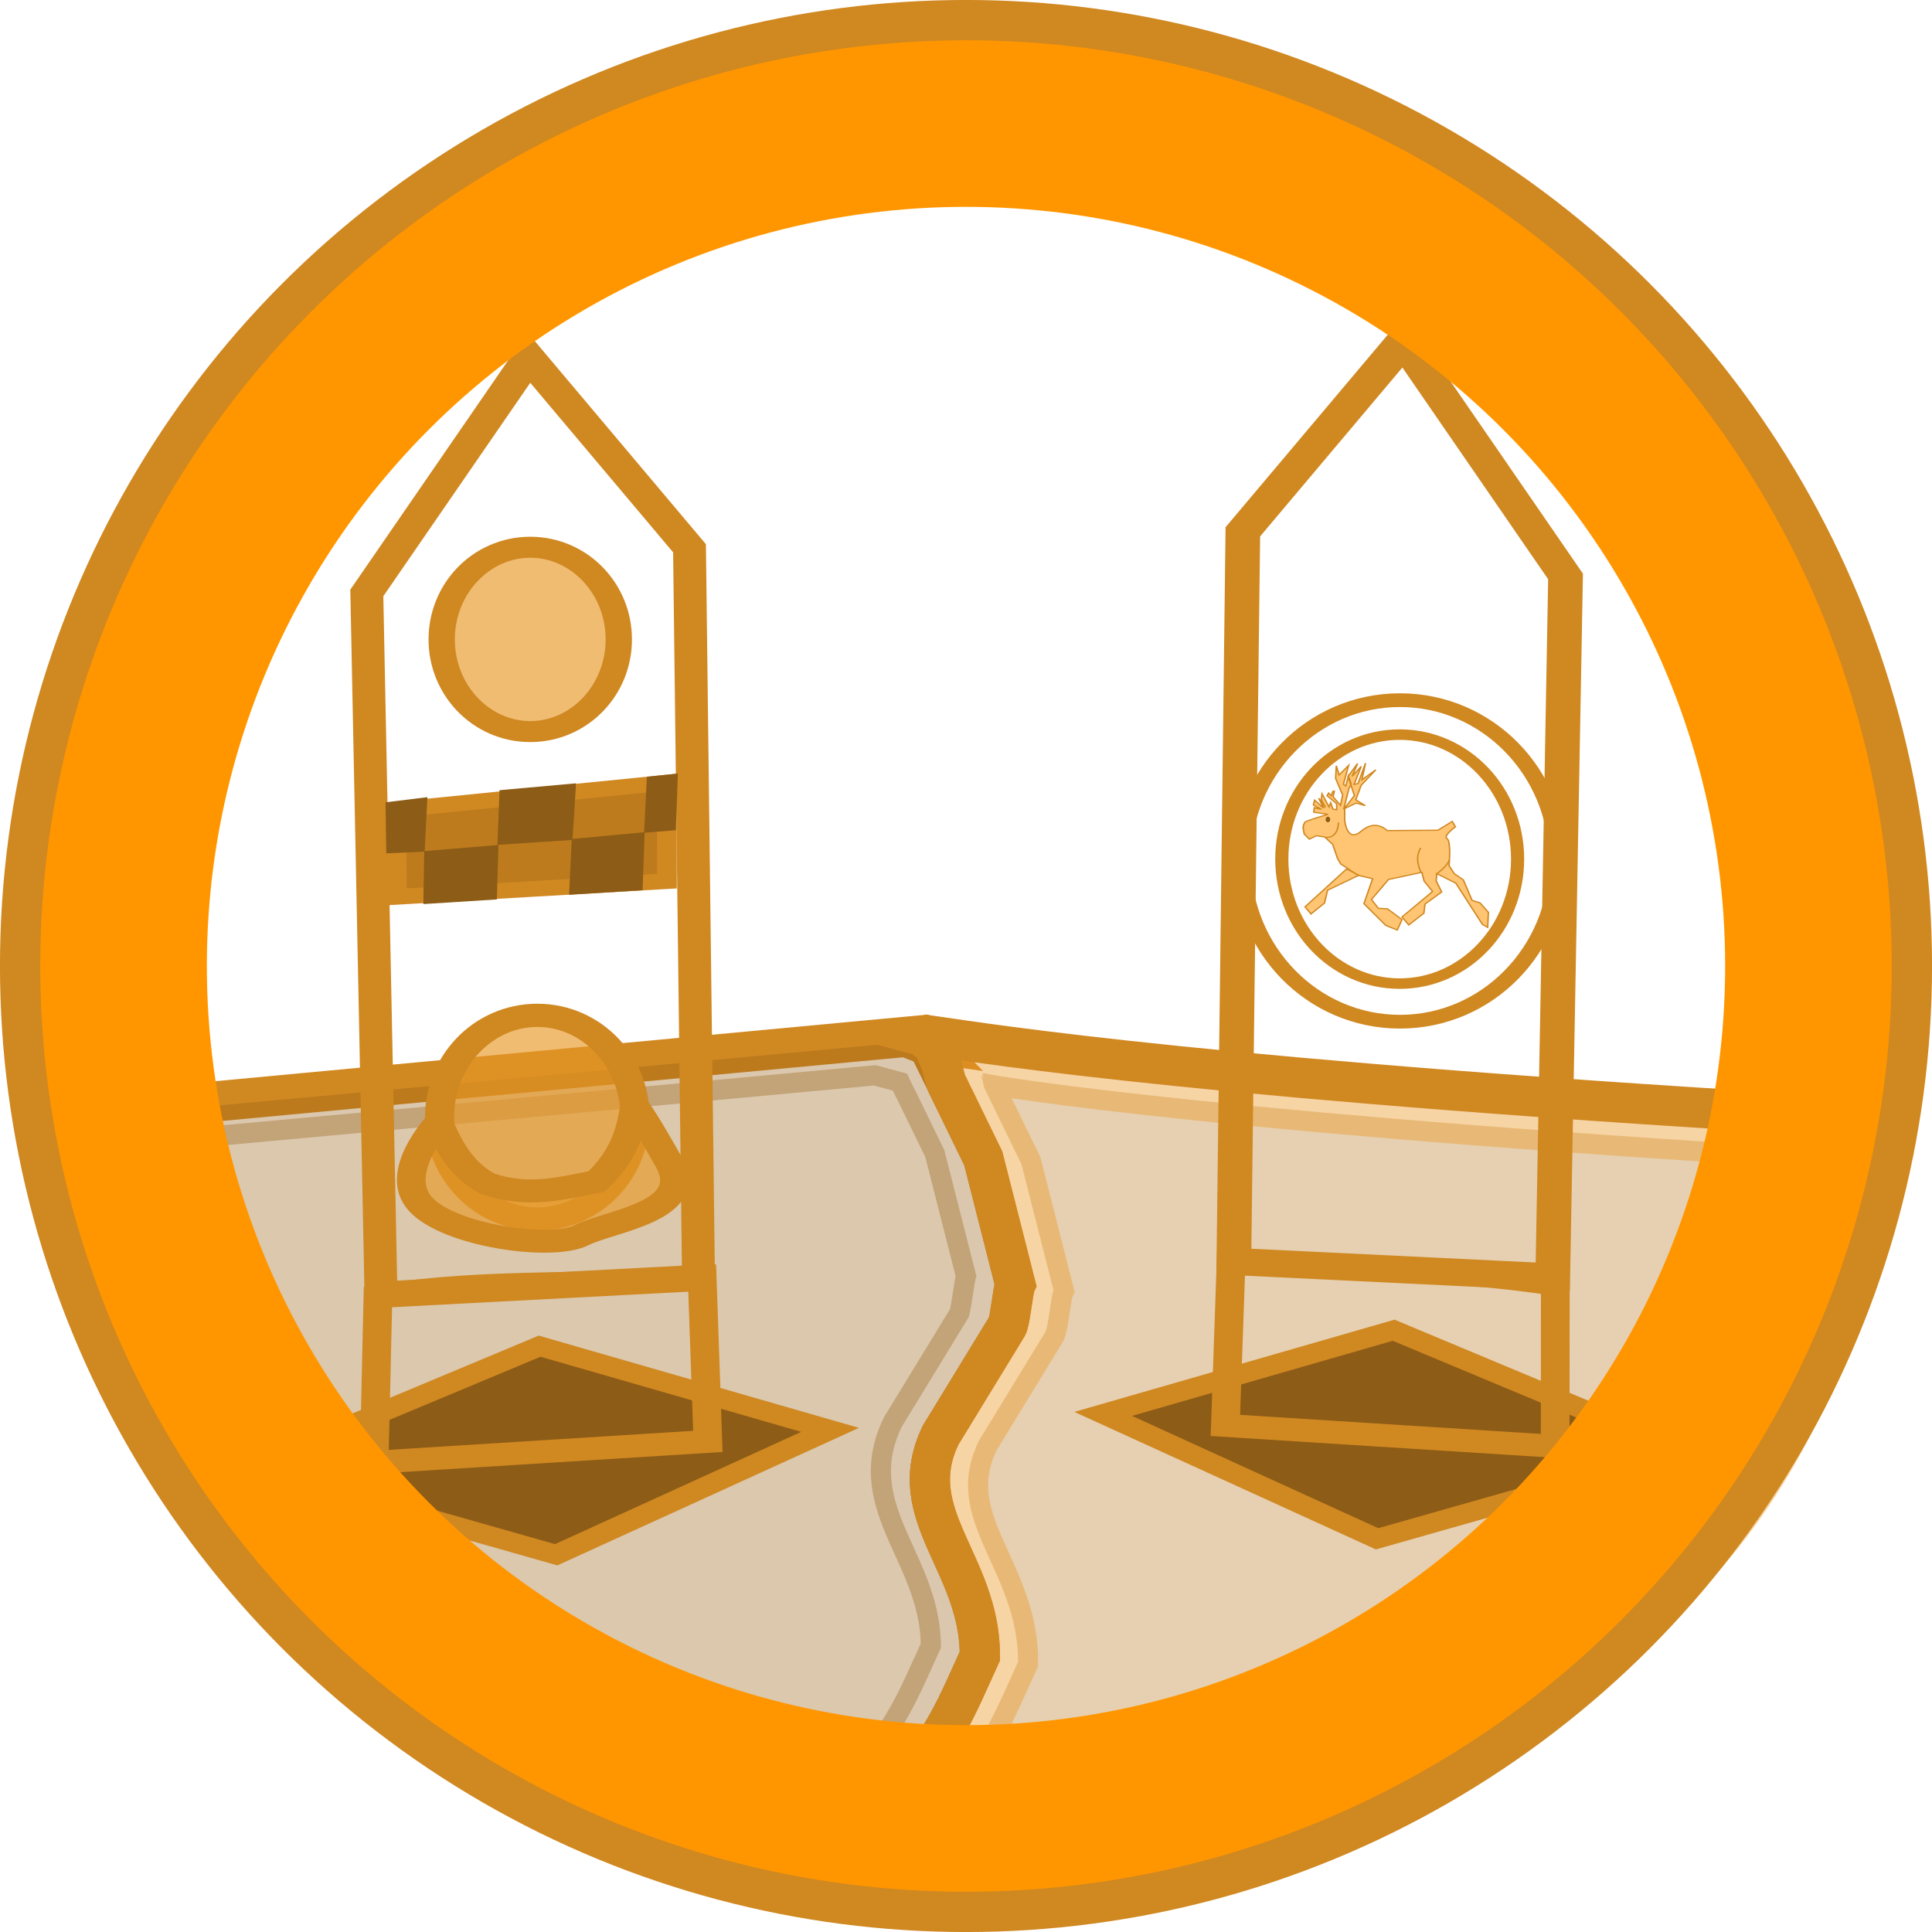 <?xml version="1.0" encoding="UTF-8" standalone="no"?>
<svg
   width="48"
   height="48"
   viewBox="0 0 29.538 29.538"
   version="1.1"
   id="svg3"
   sodipodi:docname="BordersONNight.svg"
   inkscape:version="1.4 (86a8ad7, 2024-10-11)"
   xml:space="preserve"
   xmlns:inkscape="http://www.inkscape.org/namespaces/inkscape"
   xmlns:sodipodi="http://sodipodi.sourceforge.net/DTD/sodipodi-0.dtd"
   xmlns="http://www.w3.org/2000/svg"
   xmlns:svg="http://www.w3.org/2000/svg"><defs
     id="defs3"><clipPath
       clipPathUnits="userSpaceOnUse"
       id="clipPath8"><path
         id="path8"
         style="fill:#ff0000;fill-opacity:1;fill-rule:nonzero;stroke:none;stroke-width:0.615"
         d="m -392.615,-388.923 v 800 h 800 v -800 z m 195.133,379.662 c 0.988,0.019 1.946,0.085 2.863,0.206 3.534,0.463 4.266,1.135 7.071,2.661 2.33,1.693 3.25,2.185 5.238,4.413 3.828,4.292 5.854,9.743 7.595,15.127 3.421,12.587 4.771,25.525 5.857,38.5 1.588,17.263 3.452,34.532 3.394,51.893 -0.108,2.933 -0.132,5.87 -0.323,8.799 -0.877,13.437 -3.734,26.654 -6.012,39.893 -1.607,8.281 -3.106,16.608 -5.306,24.76 -1.169,4.329 -2.25,8.192 -4.438,12.118 -0.785,1.408 -1.865,2.63 -2.797,3.945 -1.073,1.002 -2.04,2.13 -3.218,3.007 -5.157,3.844 -11.608,4.136 -17.779,4.305 -11.665,0.388 -23.333,0.14 -35.002,0.047 -14.984,-0.163 -29.968,-0.369 -44.946,-0.85 -9.774,-0.289 -19.551,-0.386 -29.321,-0.766 -7.865,-0.439 -15.769,-0.992 -23.448,-2.858 -7.935,-2.38 -15.263,-5.904 -19.596,-13.359 -0.641,-1.332 -1.388,-2.618 -1.923,-3.995 -3.514,-9.039 -2.915,-19.145 -3.472,-28.624 -0.091,-15.21 0.132,-30.425 0.701,-45.625 0.627,-13.464 1.494,-26.912 2.377,-40.362 0.454,-10.817 0.671,-21.638 0.553,-32.465 V 16.536 c 0,-12.986 13.117,-12.986 13.117,0 v 14.974 c 0.12,11.01 -0.105,22.013 -0.564,33.013 -0.878,13.47 -1.752,26.939 -2.38,40.424 -0.556,14.971 -0.779,29.955 -0.686,44.935 0.65,8.818 -0.506,18.749 3.977,26.767 2.67,3.932 7.183,5.474 11.567,6.698 6.731,1.522 13.635,1.974 20.506,2.355 9.657,0.364 19.32,0.465 28.981,0.751 14.896,0.479 29.799,0.682 44.701,0.844 11.476,0.085 22.95,0.344 34.422,-0.041 3.265,-0.408 7.233,0.302 10.25,-1.431 0.557,-0.32 1.604,-1.681 1.913,-2.05 0.392,-0.658 0.853,-1.28 1.175,-1.975 1.188,-2.56 2.056,-5.86 2.739,-8.49 2.022,-7.783 3.49,-15.683 5.019,-23.573 2.188,-12.829 5.006,-25.631 5.833,-38.653 0.169,-2.665 0.18,-5.338 0.27,-8.007 0.003,-16.804 -1.81,-33.517 -3.347,-50.227 -1.097,-12.189 -2.155,-24.404 -5.444,-36.227 -1.677,-5.172 -3.073,-9.259 -7.715,-12.275 -0.425,-0.2 -0.82,-0.485 -1.275,-0.6 -1.355,-0.341 -7.196,0.682 -7.832,0.778 -2.978,0.448 -9.824,1.748 -12.546,2.254 -17.521,3.687 -35.085,6.981 -52.826,9.412 -14.404,1.896 -28.864,3.369 -43.398,3.469 -7.547,0.009 -15.081,-0.512 -22.596,-1.153 -12.939,-1.103 -11.819,-14.183 1.119,-13.07 7.117,0.612 14.251,1.106 21.398,1.105 13.965,-0.071 27.858,-1.549 41.698,-3.346 17.537,-2.398 34.892,-5.676 52.212,-9.314 6.336,-1.175 14.729,-3.278 21.643,-3.142 z" /></clipPath><filter
       inkscape:collect="always"
       style="color-interpolation-filters:sRGB"
       id="filter1"
       x="-0.173"
       y="-0.173"
       width="1.346"
       height="1.346"><feGaussianBlur
         inkscape:collect="always"
         stdDeviation="1.326"
         id="feGaussianBlur1" /></filter></defs><sodipodi:namedview
     id="namedview3"
     pagecolor="#ffffff"
     bordercolor="#111111"
     borderopacity="1"
     inkscape:showpageshadow="0"
     inkscape:pageopacity="0"
     inkscape:pagecheckerboard="1"
     inkscape:deskcolor="#d1d1d1"
     inkscape:zoom="11.313709"
     inkscape:cx="7.1594561"
     inkscape:cy="34.117902"
     inkscape:window-width="1920"
     inkscape:window-height="1056"
     inkscape:window-x="-8"
     inkscape:window-y="-8"
     inkscape:window-maximized="1"
     inkscape:current-layer="svg3"
     showgrid="false"
     showguides="true" /><ellipse
     style="display:inline;fill:none;fill-opacity:1;stroke:none;stroke-width:0.945;stroke-dasharray:none;stroke-opacity:0"
     id="path1-2"
     cx="14.769"
     cy="14.769"
     rx="14.297"
     ry="14.297" /><path
     d="m 4.43,24.599 c 3.167,2.828 2.76,3.013 8.609,4.298 0.973,-0.808 0.275,-0.685 0.681,-1.498 0.732,-0.813 0.903,-1.304 1.261,-2.081 0.005,-1.422 -1.193,-2.159 -0.599,-3.38 l 1.014,-1.66 c 0.046,-0.07 0.089,-0.556 0.127,-0.641 l -0.49,-1.927 -0.44,-0.903 c -0.05,-0.092 -0.071,-0.146 -0.13,-0.267 l -0.272,-0.555 -0.292,-0.113 c 0,0 0.156,0.052 0.281,0.07 L 14.072,15.831 0.791,17.073 c 0.057,0.643 0.163,1.263 0.311,1.859 0.578,1.908 1.549,3.674 2.851,5.185 0.029,0.031 0.059,0.061 0.088,0.091 0.127,0.132 0.257,0.262 0.389,0.389 z"
     style="display:inline;fill:#a54686;fill-opacity:0;stroke:#d08821;stroke-width:0.615;stroke-dasharray:none;stroke-opacity:1"
     id="path14"
     sodipodi:nodetypes="cccccccccccccccccccc" /><path
     d="m 4.039,24.307 c 2.186,2.097 4.988,3.718 8.405,4.465 0.973,-0.808 0.275,-0.685 0.681,-1.498 0.732,-0.813 0.903,-1.304 1.261,-2.081 0.005,-1.422 -1.193,-2.159 -0.599,-3.38 l 1.014,-1.66 c 0.046,-0.07 0.089,-0.556 0.127,-0.641 l -0.49,-1.927 -0.44,-0.903 c -0.05,-0.092 -0.071,-0.146 -0.13,-0.267 L 13.387,16.285 C 12.229,16.396 0.734,17.449 0.734,17.449 c 0.057,0.643 0.196,0.409 0.344,1.006 0.578,1.908 1.196,3.895 2.497,5.406 0.029,0.031 0.483,-0.085 0.105,0.081 0.127,0.132 0.322,0.323 0.454,0.451 z"
     style="display:inline;fill:#996318;fill-opacity:0.66;stroke:#986218;stroke-width:0.615;stroke-dasharray:none;stroke-opacity:0.659;opacity:0.536"
     id="path14-6"
     sodipodi:nodetypes="ccccccccccccccccc" /><path
     d="m 15.019,16.402 c 0.079,0.244 -0.081,-0.207 0.028,0.228 l 0.13,0.267 0.44,0.903 0.49,1.927 c -0.038,0.084 -0.081,0.571 -0.127,0.641 l -1.014,1.66 c -0.595,1.221 0.603,1.958 0.599,3.38 -0.357,0.776 -0.529,1.267 -1.261,2.081 -0.406,0.813 0.291,0.69 -0.681,1.498 -0.965,-0.064 -2.183,0.158 1.73,0.169 3.716,-0.21 6.981,-1.73 9.64,-4.326 2.077,-1.704 3.018,-3.95 3.603,-6.462 0.077,-0.303 0.103,-0.568 0.16,-0.876 -0.012,-0.164 0.324,0.145 0.14,0.134 -9.95,-0.566 -13.661,-1.163 -13.874,-1.223 z"
     style="display:inline;fill:#b8771d;fill-opacity:0.645;stroke:#ec9925;stroke-width:0.615;stroke-dasharray:none;stroke-opacity:0.773;opacity:0.536"
     id="path13-1"
     sodipodi:nodetypes="ccccccccccccccccc" /><path
     d="m 14.293,15.843 -0.066,0.106 0.056,0.048 c 0.079,0.244 0.073,0.11 0.181,0.546 l 0.13,0.267 0.44,0.903 0.49,1.927 c -0.038,0.084 -0.081,0.571 -0.127,0.641 l -1.014,1.66 c -0.595,1.221 0.603,1.958 0.599,3.38 -0.357,0.776 -0.529,1.267 -1.261,2.081 -0.406,0.813 0.291,0.8 -0.681,1.608 -3.417,-0.747 -2.183,0.047 1.73,0.059 3.716,-0.013 7.28,-1.472 9.939,-4.067 0.248,-0.231 0.488,-0.471 0.719,-0.719 0.083,-0.091 0.166,-0.186 0.249,-0.282 0.349,-0.415 0.674,-0.85 0.974,-1.302 0.116,-0.178 0.23,-0.364 0.343,-0.555 0.154,-0.261 0.299,-0.527 0.436,-0.798 0.4,-0.799 0.762,-1.7 1.064,-2.719 0.031,-0.105 0.068,-0.22 0.105,-0.332 0.077,-0.303 0.144,-0.609 0.201,-0.917 -0.012,-0.164 -0.084,-0.277 -0.268,-0.287 C 18.579,16.522 15.114,15.96 14.293,15.843 Z"
     style="display:inline;fill:#009ed6;fill-opacity:0;stroke:#d08821;stroke-width:0.615;stroke-dasharray:none;stroke-opacity:1"
     id="path13"
     sodipodi:nodetypes="cccccccccccccccccccscccc" /><g
     id="g101"
     transform="matrix(1.934,0,0,1.545,-10.065,-7.987)"
     style="stroke:#d08821;stroke-opacity:1"><path
       style="opacity:1;fill:#8d5c16;fill-opacity:1;stroke:#d08821;stroke-width:0.192;stroke-dasharray:none;stroke-opacity:1"
       d="M 9.601,20.555 11.766,19.319 9.47,18.491 7.175,19.692 Z"
       id="path66" /><path
       style="opacity:1;fill:none;fill-opacity:1;stroke:#d08821;stroke-width:0.227;stroke-dasharray:none;stroke-opacity:1"
       d="m 8.162,19.64 0.03,-1.643 c 0.9,-0.178 1.674,-0.085 2.563,-0.188 l 0.045,1.624 z"
       id="path67"
       sodipodi:nodetypes="ccccc" /><path
       style="opacity:1;fill:none;fill-opacity:1;stroke:#d08821;stroke-width:0.26;stroke-dasharray:none;stroke-opacity:1"
       d="m 8.104,11.037 1.281,-2.329 1.27,1.887 0.071,7.221 -2.51,0.165 z"
       id="path69"
       sodipodi:nodetypes="cccccc" /><path
       style="opacity:1;fill:#bd7b1d;fill-opacity:1;stroke:#d08821;stroke-width:0.155;stroke-dasharray:none;stroke-opacity:1"
       d="m 8.336,13.182 0.007,0.862 2.134,-0.155 -0.002,-0.975 z"
       id="path70"
       sodipodi:nodetypes="ccccc" /><path
       style="opacity:1;fill:#8d5c16;fill-opacity:1;stroke:none;stroke-width:0.161;stroke-dasharray:none;stroke-opacity:1"
       d="m 8.252,13.109 0.331,-0.051 -0.022,0.539 -0.303,0.017 z"
       id="path98"
       sodipodi:nodetypes="ccccc" /><path
       style="fill:#8d5c16;fill-opacity:1;stroke:none;stroke-width:0.15;stroke-dasharray:none;stroke-opacity:1"
       d="m 10.318,12.856 0.245,-0.032 -0.016,0.561 -0.251,0.025 z"
       id="path98-3"
       sodipodi:nodetypes="ccccc" /><path
       style="fill:#8d5c16;fill-opacity:1;stroke:none;stroke-width:0.179;stroke-dasharray:none;stroke-opacity:1"
       d="m 9.153,12.989 0.605,-0.068 -0.028,0.56 -0.593,0.049 z"
       id="path98-5"
       sodipodi:nodetypes="ccccc" /><path
       style="fill:#8d5c16;fill-opacity:1;stroke:none;stroke-width:0.18;stroke-dasharray:none;stroke-opacity:1"
       d="m 9.724,13.472 0.576,-0.067 -0.016,0.574 -0.581,0.045 z"
       id="path98-5-4"
       sodipodi:nodetypes="ccccc" /><path
       style="fill:#8d5c16;fill-opacity:1;stroke:none;stroke-width:0.176;stroke-dasharray:none;stroke-opacity:1"
       d="m 8.558,13.592 0.587,-0.061 -0.013,0.539 -0.581,0.046 z"
       id="path98-9"
       sodipodi:nodetypes="ccccc" /><ellipse
       style="opacity:1;fill:#e79725;fill-opacity:0.648;stroke:#d08821;stroke-width:0.208;stroke-dasharray:none;stroke-opacity:1"
       id="path99"
       cx="9.396"
       cy="11.497"
       rx="0.7"
       ry="0.912" /><ellipse
       style="fill:#e79725;fill-opacity:0.648;stroke:#d08821;stroke-width:0.23;stroke-dasharray:none;stroke-opacity:1"
       id="path99-2"
       cx="9.452"
       cy="16.225"
       rx="0.773"
       ry="1.008" /><path
       style="opacity:1;fill:#e79725;fill-opacity:0.648;stroke:#d08821;stroke-width:0.227;stroke-dasharray:none;stroke-opacity:1"
       d="m 8.673,16.277 c 0,0 -0.371,0.497 -0.144,0.809 0.227,0.313 1.035,0.455 1.27,0.308 0.235,-0.147 0.913,-0.235 0.694,-0.722 -0.22,-0.488 -0.273,-0.561 -0.273,-0.561 -0.031,0.289 -0.1,0.512 -0.299,0.75 -0.275,0.066 -0.539,0.162 -0.863,0.022 C 8.863,16.752 8.754,16.53 8.673,16.277 Z"
       id="path100"
       sodipodi:nodetypes="cssscccc" /></g><g
     id="g101-0"
     transform="matrix(-1.934,0,0,1.545,39.622,-8.231)"
     style="fill:#009ed6;fill-opacity:1;stroke:#d08821;stroke-opacity:1"><path
       style="opacity:1;fill:none;fill-opacity:1;stroke:#d08821;stroke-width:0.26;stroke-dasharray:none;stroke-opacity:1"
       d="m 8.104,11.037 1.281,-2.329 1.27,1.887 0.071,7.221 -2.521,0.153 z"
       id="path69-8"
       sodipodi:nodetypes="cccccc" /><ellipse
       style="display:inline;fill:none;fill-opacity:1;stroke:#d08821;stroke-width:0.136;stroke-dasharray:none;stroke-opacity:1"
       id="path2"
       cx="-9.42"
       cy="13.847"
       rx="1.247"
       ry="1.591"
       transform="scale(-1,1)" /><ellipse
       style="display:inline;fill:#438b4b;fill-opacity:0;stroke:#d08821;stroke-width:0.104;stroke-dasharray:none;stroke-opacity:1"
       id="path2-5"
       cx="-9.422"
       cy="13.829"
       transform="scale(-1,1)"
       rx="0.932"
       ry="1.232" /><g
       id="g14"
       style="display:inline;stroke:#d08821;stroke-opacity:1"
       transform="matrix(1.144,0,0,1.194,-1.304,-2.65)"><path
         style="display:inline;fill:#ffa628;fill-opacity:0.651;stroke:#d08821;stroke-width:0.01;stroke-dasharray:none;stroke-opacity:1"
         d="M 9.743,13.883 10.03,14.197 9.989,14.256 9.896,14.166 9.874,14.059 9.658,13.935 Z"
         id="path3" /><path
         style="display:inline;fill:#ffa628;fill-opacity:0.651;stroke:#d08821;stroke-width:0.01;stroke-dasharray:none;stroke-opacity:1"
         d="m 9.664,13.936 -0.101,0.028 0.06,0.207 -0.151,0.18 -0.079,0.038 -0.033,-0.086 0.101,-0.09 0.063,-0.004 0.047,-0.073 -0.118,-0.166 -0.23,-0.059 -0.016,0.073 -0.058,0.086 0.211,0.211 -0.047,0.066 -0.104,-0.097 -0.008,-0.076 -0.115,-0.1 0.038,-0.093 -0.005,-0.059 -0.131,0.079 -0.184,0.342 -0.036,0.024 -0.005,-0.124 0.058,-0.079 0.055,-0.021 0.06,-0.169 0.063,-0.052 0.036,-0.066 c 0,0 -0.016,-0.204 0.014,-0.225 0.03,-0.021 -0.058,-0.097 -0.058,-0.097 l 0.022,-0.045 0.099,0.073 0.351,0.003 c 0,0 0.077,-0.1 0.178,0.004 0.101,0.104 0.115,-0.09 0.115,-0.09 v -0.097 l -0.079,-0.045 -0.063,0.021 0.066,-0.048 -0.038,-0.121 -0.101,-0.128 0.096,0.083 -0.025,-0.138 0.052,0.169 0.027,0.007 -0.049,-0.149 0.063,0.083 -0.038,-0.107 0.066,0.107 -0.044,0.159 0.074,0.114 -0.036,-0.173 -0.016,-0.035 0.019,-0.069 0.019,0.083 0.016,-0.014 -0.036,-0.156 0.066,0.079 0.019,-0.076 0.005,0.104 -0.049,0.138 0.015,0.085 0.051,-0.069 -0.008,-0.048 0.01,0.002 0.011,0.036 0.018,-0.022 0.011,0.022 -0.066,0.066 -0.001,0.05 0.026,-0.004 0.016,-0.054 0.011,0.035 0.049,-0.109 0.005,0.048 -0.029,0.066 0.047,-0.078 -0.034,0.083 0.062,-0.066 0.008,0.04 -0.055,0.036 0.049,-0.014 0.004,0.038 -0.099,0.017 c 0,0 0.147,0.052 0.158,0.064 0.011,0.012 0.015,0.045 0.015,0.045 l -0.008,0.054 -0.036,0.043 -0.047,-0.028 -0.059,0.01 -0.055,0.062 -0.034,0.118 -0.021,0.043 z"
         id="path5" /><ellipse
         style="display:inline;fill:#8d5c16;fill-opacity:1;stroke:none;stroke-width:0.174;stroke-dasharray:none;stroke-opacity:1"
         id="path11"
         cx="-9.872"
         cy="13.473"
         rx="0.016"
         ry="0.023"
         transform="scale(-1,1)" /><path
         style="display:inline;fill:none;fill-opacity:0.651;stroke:#d08821;stroke-width:0.01;stroke-dasharray:none;stroke-opacity:1"
         d="m 9.892,13.621 c 0,0 -0.088,0.021 -0.093,-0.123"
         id="path7" /><path
         style="display:inline;fill:none;fill-opacity:0.651;stroke:#d08821;stroke-width:0.01;stroke-dasharray:none;stroke-opacity:1"
         d="m 9.23,13.709 c 0,0 0.051,0.074 -0.003,0.206"
         id="path9" /><path
         style="display:inline;fill:none;fill-opacity:0.651;stroke:#d08821;stroke-width:0.01;stroke-dasharray:none;stroke-opacity:1"
         d="m 9.126,13.929 c 0,0 -0.085,-0.073 -0.092,-0.121"
         id="path10" /></g><path
       style="opacity:1;fill:#8d5c16;fill-opacity:1;stroke:#d08821;stroke-width:0.192;stroke-dasharray:none;stroke-opacity:1"
       d="M 9.601,20.555 11.766,19.319 9.47,18.491 7.175,19.692 Z"
       id="path66-9" /><path
       style="opacity:1;fill:none;fill-opacity:1;stroke:#d08821;stroke-width:0.227;stroke-dasharray:none;stroke-opacity:1"
       d="m 8.193,19.64 -0.001,-1.602 c 0.9,-0.178 1.674,-0.127 2.563,-0.229 l 0.045,1.624 z"
       id="path67-4"
       sodipodi:nodetypes="ccccc" /><path
       style="fill:none;fill-opacity:1;stroke:#d08821;stroke-width:0.26;stroke-dasharray:none;stroke-opacity:1"
       d="m 8.118,11.027 1.281,-2.329 1.27,1.887 0.071,7.221 -2.521,0.153 z"
       id="path69-8-8"
       sodipodi:nodetypes="cccccc" /></g><ellipse
     style="display:inline;opacity:1;fill:none;fill-opacity:1;stroke:#d08821;stroke-width:0.945;stroke-dasharray:none;stroke-opacity:1"
     id="path1"
     cx="14.769"
     cy="14.769"
     rx="14.297"
     ry="14.297" /><ellipse
     style="stroke:#ff9600;stroke-opacity:1;display:inline;fill:none;fill-opacity:1;stroke-width:2.547;stroke-dasharray:none;filter:url(#filter1)"
     id="path1-7-2-6"
     cx="14.769"
     cy="14.769"
     rx="12.88"
     ry="12.88" /></svg>
